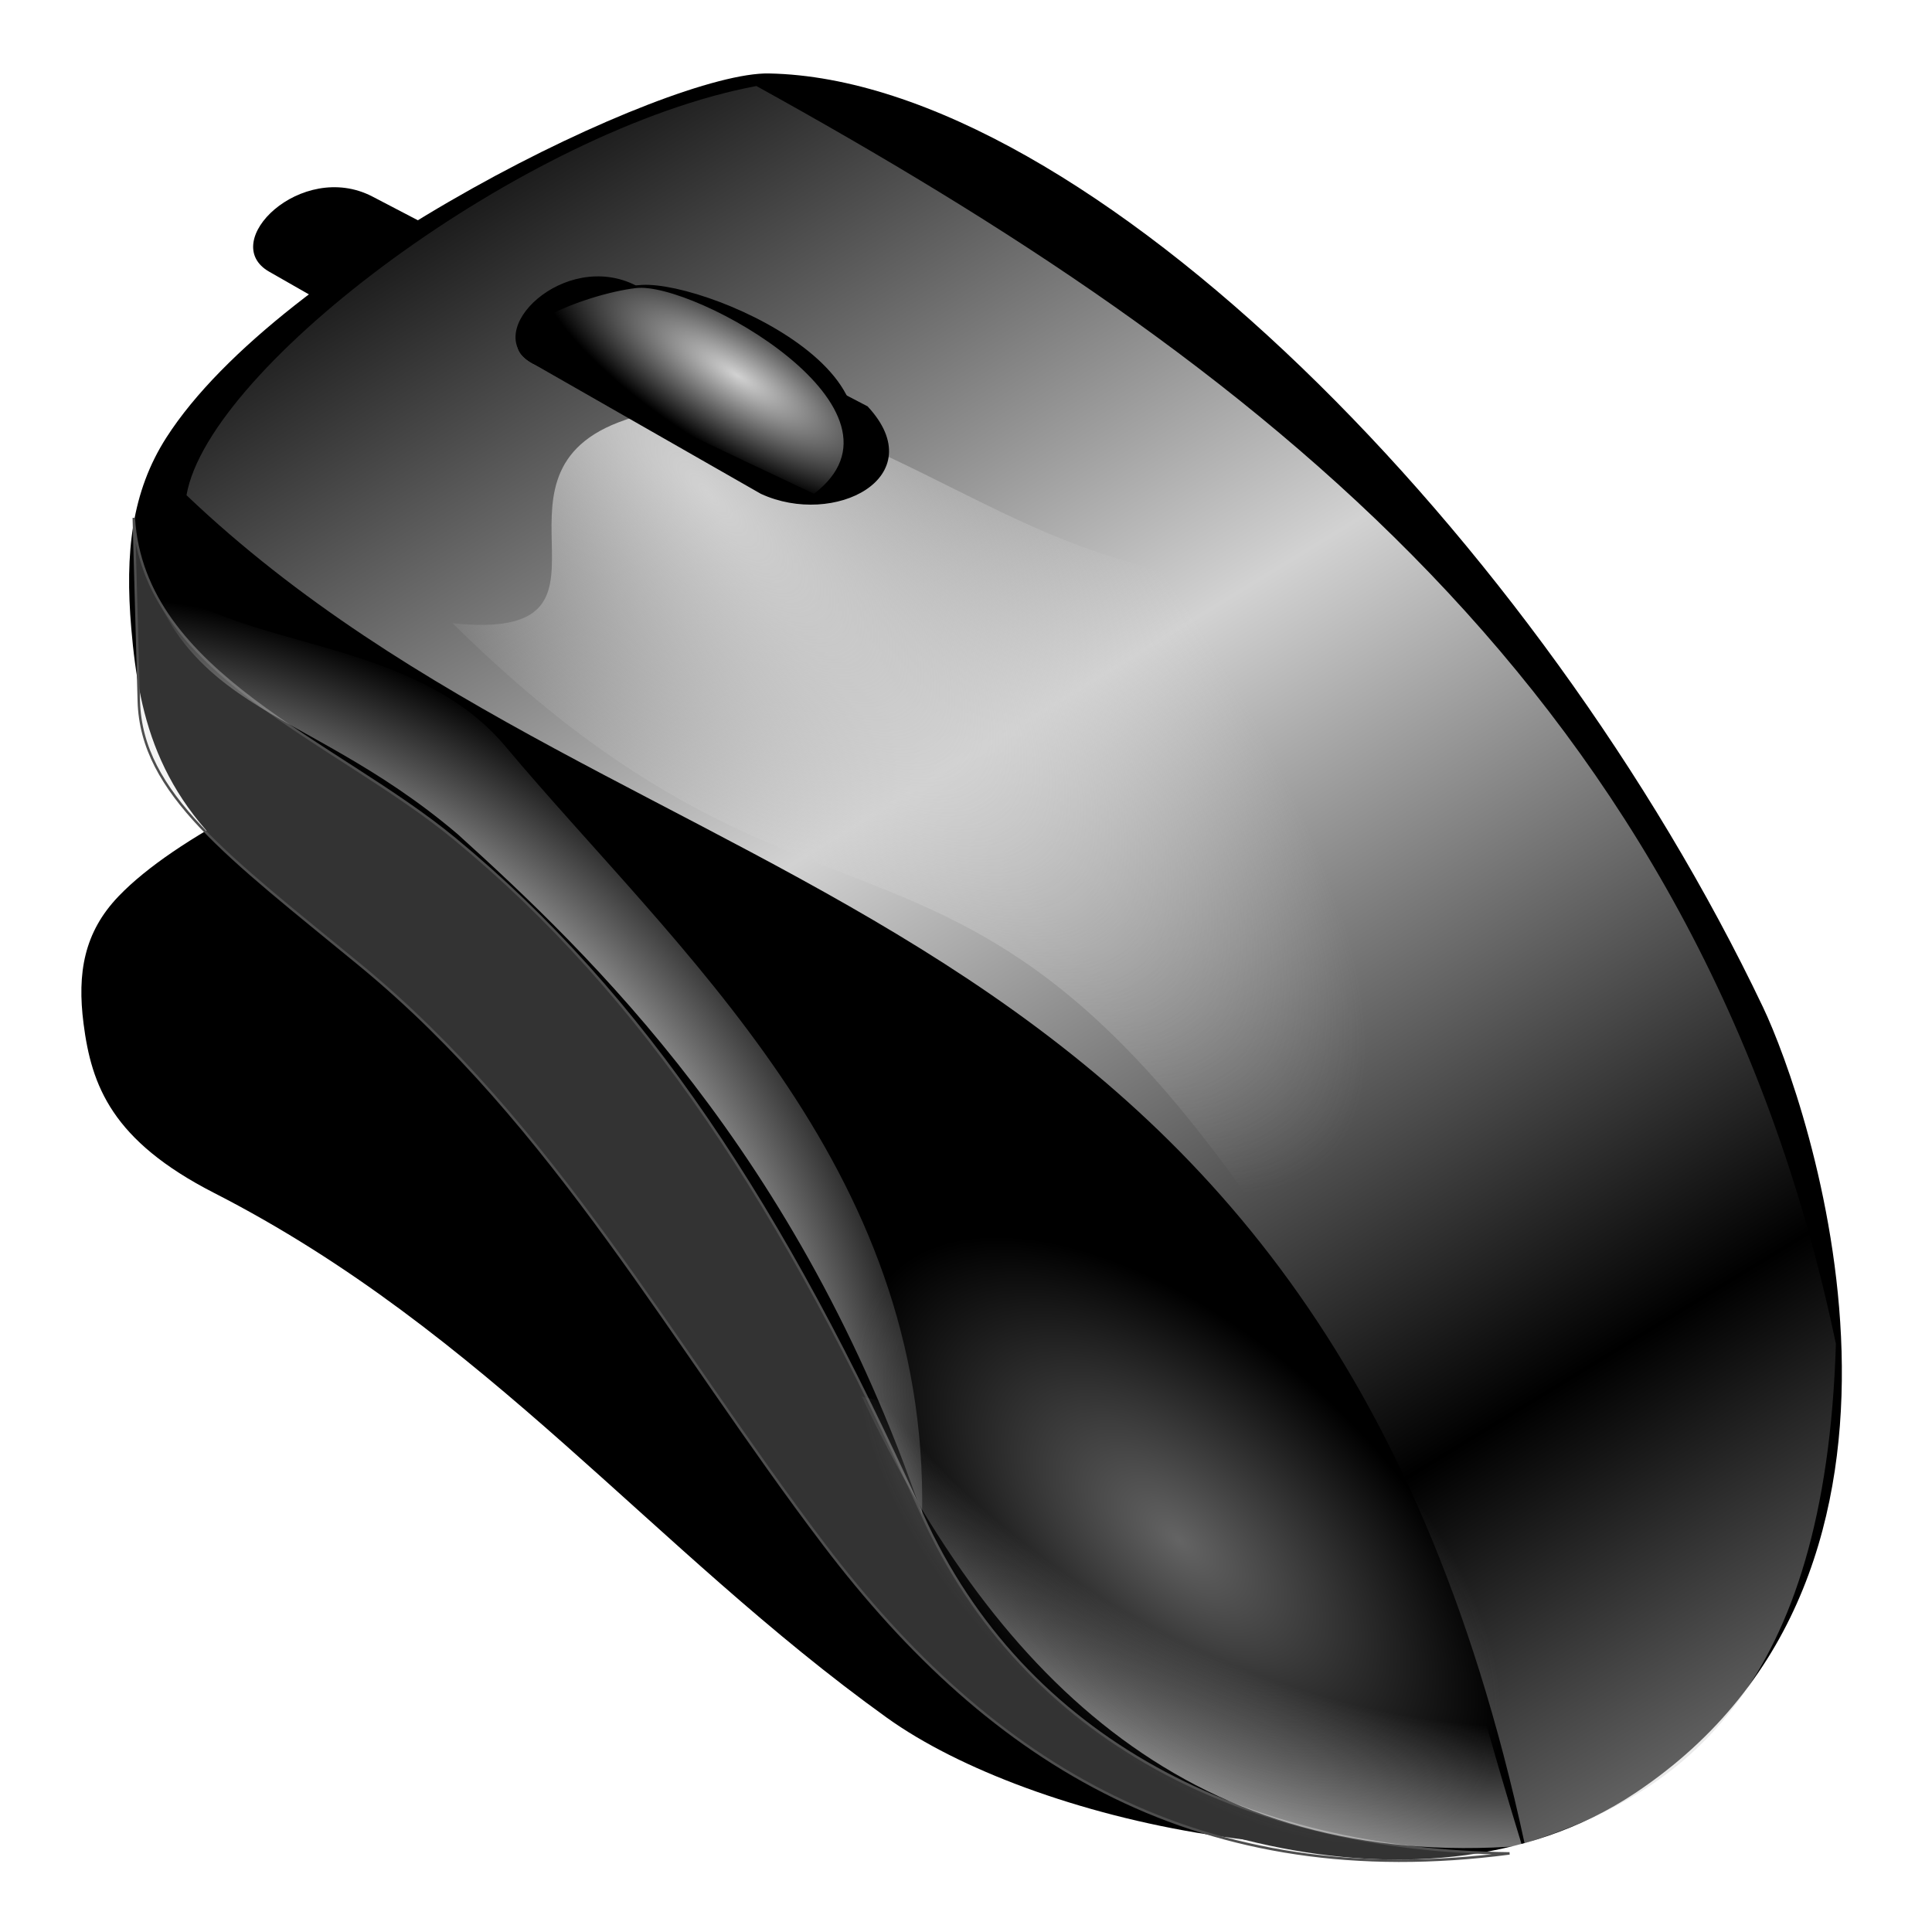 <?xml version="1.0" encoding="UTF-8" standalone="no"?>
<!-- Created with Inkscape (http://www.inkscape.org/) -->
<svg
   xmlns:dc="http://purl.org/dc/elements/1.1/"
   xmlns:cc="http://creativecommons.org/ns#"
   xmlns:rdf="http://www.w3.org/1999/02/22-rdf-syntax-ns#"
   xmlns:svg="http://www.w3.org/2000/svg"
   xmlns="http://www.w3.org/2000/svg"
   xmlns:xlink="http://www.w3.org/1999/xlink"
   xmlns:sodipodi="http://sodipodi.sourceforge.net/DTD/sodipodi-0.dtd"
   xmlns:inkscape="http://www.inkscape.org/namespaces/inkscape"
   id="svg2"
   sodipodi:version="0.32"
   inkscape:version="0.46"
   width="256"
   height="256"
   version="1.0"
   sodipodi:docname="m12.svg"
   inkscape:output_extension="org.inkscape.output.svg.inkscape">
  <defs
     id="defs5">
    <linearGradient
       id="linearGradient3238">
      <stop
         id="stop3240"
         offset="0"
         style="stop-color:#d2d2d2;stop-opacity:0.476;" />
      <stop
         id="stop3242"
         offset="1"
         style="stop-color:#d2d2d2;stop-opacity:0;" />
    </linearGradient>
    <linearGradient
       id="linearGradient3216">
      <stop
         style="stop-color:#ffffff;stop-opacity:0;"
         offset="0"
         id="stop3218" />
      <stop
         id="stop3224"
         offset="0.649"
         style="stop-color:#ffffff;stop-opacity:0;" />
      <stop
         style="stop-color:#ffffff;stop-opacity:1;"
         offset="1"
         id="stop3220" />
    </linearGradient>
    <linearGradient
       id="linearGradient3188">
      <stop
         style="stop-color:#d2d2d2;stop-opacity:1;"
         offset="0"
         id="stop3190" />
      <stop
         id="stop3196"
         offset="0.797"
         style="stop-color:#d2d2d2;stop-opacity:1;" />
      <stop
         style="stop-color:#d2d2d2;stop-opacity:0;"
         offset="1"
         id="stop3192" />
    </linearGradient>
    <linearGradient
       inkscape:collect="always"
       id="linearGradient3178">
      <stop
         style="stop-color:#d2d2d2;stop-opacity:1;"
         offset="0"
         id="stop3180" />
      <stop
         style="stop-color:#d2d2d2;stop-opacity:0;"
         offset="1"
         id="stop3182" />
    </linearGradient>
    <linearGradient
       inkscape:collect="always"
       id="linearGradient3170">
      <stop
         style="stop-color:#d2d2d2;stop-opacity:1;"
         offset="0"
         id="stop3172" />
      <stop
         style="stop-color:#d2d2d2;stop-opacity:0;"
         offset="1"
         id="stop3174" />
    </linearGradient>
    <inkscape:perspective
       sodipodi:type="inkscape:persp3d"
       inkscape:vp_x="0 : 526.18109 : 1"
       inkscape:vp_y="0 : 1000 : 0"
       inkscape:vp_z="744.09448 : 526.18109 : 1"
       inkscape:persp3d-origin="372.04724 : 350.78739 : 1"
       id="perspective9" />
    <linearGradient
       inkscape:collect="always"
       xlink:href="#linearGradient3178"
       id="linearGradient3184"
       x1="-368.867"
       y1="295.408"
       x2="-190.316"
       y2="588.265"
       gradientUnits="userSpaceOnUse"
       spreadMethod="reflect"
       gradientTransform="translate(800,-10.204)" />
    <radialGradient
       inkscape:collect="always"
       xlink:href="#linearGradient3188"
       id="radialGradient3194"
       cx="-841.938"
       cy="646.54"
       fx="-841.938"
       fy="646.54"
       r="160.731"
       gradientTransform="matrix(1.759,1.871,-2.065,1.941,2768.474,996.625)"
       gradientUnits="userSpaceOnUse" />
    <radialGradient
       inkscape:collect="always"
       xlink:href="#linearGradient3170"
       id="radialGradient3198"
       cx="303.277"
       cy="249.465"
       fx="303.277"
       fy="249.465"
       r="267.355"
       gradientTransform="matrix(0.938,1.015,-0.344,0.318,84.131,-182.391)"
       gradientUnits="userSpaceOnUse" />
    <radialGradient
       inkscape:collect="always"
       xlink:href="#linearGradient3170"
       id="radialGradient3210"
       cx="302.399"
       cy="145.636"
       fx="302.399"
       fy="145.636"
       r="70.96"
       gradientTransform="matrix(1.125,0.698,-0.228,0.369,-12.776,-108.413)"
       gradientUnits="userSpaceOnUse" />
    <radialGradient
       inkscape:collect="always"
       xlink:href="#linearGradient3216"
       id="radialGradient3222"
       cx="423.611"
       cy="414.683"
       fx="423.611"
       fy="414.683"
       r="134.684"
       gradientTransform="matrix(-0.927,1.837,-2.603,-1.313,2023.52,274.661)"
       gradientUnits="userSpaceOnUse" />
    <radialGradient
       inkscape:collect="always"
       xlink:href="#linearGradient3238"
       id="radialGradient3236"
       cx="404.619"
       cy="588.453"
       fx="404.619"
       fy="588.453"
       r="66.513"
       gradientTransform="matrix(1,0,0,1.917,0,-539.415)"
       gradientUnits="userSpaceOnUse" />
    <filter
       inkscape:collect="always"
       id="filter3250">
      <feGaussianBlur
         inkscape:collect="always"
         stdDeviation="11.811"
         id="feGaussianBlur3252" />
    </filter>
    <linearGradient
       inkscape:collect="always"
       xlink:href="#linearGradient3178"
       id="linearGradient3288"
       gradientUnits="userSpaceOnUse"
       gradientTransform="translate(800,-10.204)"
       spreadMethod="reflect"
       x1="-368.867"
       y1="295.408"
       x2="-190.316"
       y2="588.265" />
    <radialGradient
       inkscape:collect="always"
       xlink:href="#linearGradient3170"
       id="radialGradient3290"
       gradientUnits="userSpaceOnUse"
       gradientTransform="matrix(0.938,1.015,-0.344,0.318,84.131,-182.391)"
       cx="303.277"
       cy="249.465"
       fx="303.277"
       fy="249.465"
       r="267.355" />
    <radialGradient
       inkscape:collect="always"
       xlink:href="#linearGradient3188"
       id="radialGradient3292"
       gradientUnits="userSpaceOnUse"
       gradientTransform="matrix(1.759,1.871,-2.065,1.941,2768.474,996.625)"
       cx="-841.938"
       cy="646.54"
       fx="-841.938"
       fy="646.54"
       r="160.731" />
    <radialGradient
       inkscape:collect="always"
       xlink:href="#linearGradient3170"
       id="radialGradient3294"
       gradientUnits="userSpaceOnUse"
       gradientTransform="matrix(1.125,0.698,-0.228,0.369,-12.776,-108.413)"
       cx="302.399"
       cy="145.636"
       fx="302.399"
       fy="145.636"
       r="70.96" />
    <radialGradient
       inkscape:collect="always"
       xlink:href="#linearGradient3216"
       id="radialGradient3296"
       gradientUnits="userSpaceOnUse"
       gradientTransform="matrix(-0.927,1.837,-2.603,-1.313,2023.52,274.661)"
       cx="423.611"
       cy="414.683"
       fx="423.611"
       fy="414.683"
       r="134.684" />
    <radialGradient
       inkscape:collect="always"
       xlink:href="#linearGradient3238"
       id="radialGradient3298"
       gradientUnits="userSpaceOnUse"
       gradientTransform="matrix(1,0,0,1.917,0,-539.415)"
       cx="404.619"
       cy="588.453"
       fx="404.619"
       fy="588.453"
       r="66.513" />
  </defs>
  <sodipodi:namedview
     inkscape:window-height="1025"
     inkscape:window-width="1680"
     inkscape:pageshadow="2"
     inkscape:pageopacity="0.0"
     guidetolerance="10.0"
     gridtolerance="10.0"
     objecttolerance="10.0"
     borderopacity="1.0"
     bordercolor="#666666"
     pagecolor="#ffffff"
     id="base"
     showgrid="false"
     inkscape:zoom="3.3828125"
     inkscape:cx="128"
     inkscape:cy="128"
     inkscape:window-x="-5"
     inkscape:window-y="0"
     inkscape:current-layer="svg2" />
  <g
     id="g3274"
     transform="matrix(0.326,0,0,0.326,1.759,-1.244)">
    <path
       style="fill:#000000;fill-opacity:1;fill-rule:evenodd;stroke:none;stroke-width:1px;stroke-linecap:butt;stroke-linejoin:miter;stroke-opacity:1;filter:url(#filter3250)"
       d="M 42.845,368.058 C 88.881,320.125 246.531,268.709 287.743,269.237 C 416.894,270.894 601.403,395.985 691.825,522.763 C 709.825,548 776.236,675.408 639.784,736.079 C 550.926,775.588 413.285,743.806 355.09,702.003 C 259.687,633.471 192.403,545.378 81.621,488.687 C 40.07,467.424 31.795,445.129 28.56,419.853 C 25.945,399.428 28.694,382.792 42.845,368.058 z"
       id="path3244"
       sodipodi:nodetypes="csssssss" />
    <path
       style="fill:#000000;fill-opacity:1;fill-rule:evenodd;stroke:none;stroke-width:1px;stroke-linecap:butt;stroke-linejoin:miter;stroke-opacity:1"
       d="M 196.939,167.347 C 226.366,180.945 265.911,160.83 239.796,132.653 L 145.918,83.673 C 117.079,68.739 82.905,102.3 104.082,114.286 L 196.939,167.347 z"
       id="path3226"
       sodipodi:nodetypes="ccccc" />
    <path
       sodipodi:nodetypes="csssssss"
       id="path2384"
       d="M 62.245,181.633 C 108.28,109.866 265.931,32.882 307.143,33.673 C 436.293,36.154 620.802,223.446 711.224,413.265 C 729.225,451.052 795.635,641.814 659.184,732.653 C 570.325,791.808 432.684,744.223 374.49,681.633 C 279.087,579.023 211.803,447.126 101.02,362.245 C 59.47,330.409 51.194,297.027 47.959,259.184 C 45.345,228.602 48.094,203.693 62.245,181.633 z"
       style="fill:#000000;fill-opacity:1;fill-rule:evenodd;stroke:none;stroke-width:1px;stroke-linecap:butt;stroke-linejoin:miter;stroke-opacity:1" />
    <path
       sodipodi:nodetypes="ccccc"
       id="path3156"
       d="M 70.408,205.102 C 252.355,378.408 528.867,357.024 614.286,753.061 C 678.869,732.885 736.561,690.275 740.816,550 C 685.528,286.053 502.828,149.807 302.041,38.776 C 208.089,56.419 79.386,152.904 70.408,205.102 z"
       style="fill:url(#linearGradient3288);fill-opacity:1;fill-rule:evenodd;stroke:none;stroke-width:1px;stroke-linecap:butt;stroke-linejoin:miter;stroke-opacity:1" />
    <path
       sodipodi:nodetypes="cssscssc"
       id="path3158"
       d="M 48.98,214.286 L 51.02,288.776 C 52.053,326.479 87.405,351.971 140.816,395.918 C 220.017,461.086 267.814,550.275 329.592,631.633 C 397.982,721.699 483.127,773.457 608.163,757.143 C 501.137,755.986 410.899,711.423 369.388,619.388 C 312.679,493.658 256.386,408.342 179.592,344.898 C 130.998,304.752 52.802,277.681 48.98,214.286 z"
       style="fill:#d2d2d2;fill-opacity:0.245;fill-rule:evenodd;stroke:#4e4e4e;stroke-width:1px;stroke-linecap:butt;stroke-linejoin:miter;stroke-opacity:1" />
    <path
       style="fill:url(#radialGradient3290);fill-opacity:1;fill-rule:evenodd;stroke:none;stroke-width:1px;stroke-linecap:butt;stroke-linejoin:miter;stroke-opacity:1"
       d="M 178.571,257.143 C 354.444,430.801 400.575,275.622 585.714,632.653 C 667.644,663.497 767.204,507.964 678.571,383.673 C 602.706,277.287 515.85,251.196 447.041,230.298 C 375.967,208.712 314.579,149.093 245.918,175.51 C 186.424,198.401 255.916,265.149 178.571,257.143 z"
       id="path3168"
       sodipodi:nodetypes="ccsssc" />
    <path
       style="fill:url(#radialGradient3292);fill-opacity:1;fill-rule:evenodd;stroke:none;stroke-width:1px;stroke-linecap:butt;stroke-linejoin:miter;stroke-opacity:1"
       d="M 48.98,214.286 C 62.786,295.427 115.533,287.567 180.612,342.857 C 234.511,391.705 319.481,472.683 369.388,619.388 C 372.141,477.255 269.39,389.9 200,307.143 C 153.636,251.846 54.222,272.948 48.98,214.286 z"
       id="path3186"
       sodipodi:nodetypes="cccsc" />
    <path
       sodipodi:nodetypes="ccccc"
       id="path3200"
       d="M 304.082,204.082 C 333.509,217.68 373.054,197.565 346.939,169.388 L 253.061,120.408 C 224.221,105.474 190.048,139.034 211.224,151.02 L 304.082,204.082 z"
       style="fill:#000000;fill-opacity:1;fill-rule:evenodd;stroke:#000000;stroke-width:1px;stroke-linecap:butt;stroke-linejoin:miter;stroke-opacity:1" />
    <path
       sodipodi:nodetypes="cccc"
       id="path3212"
       d="M 325.51,205.102 C 381.052,159.728 276.876,115.829 253.061,120.408 C 232.385,122.821 190.048,139.034 211.224,151.02 L 325.51,205.102 z"
       style="fill:#000000;fill-opacity:1;fill-rule:evenodd;stroke:#000000;stroke-width:1px;stroke-linecap:butt;stroke-linejoin:miter;stroke-opacity:1" />
    <path
       style="fill:url(#radialGradient3294);fill-opacity:1;fill-rule:evenodd;stroke:#000000;stroke-width:1px;stroke-linecap:butt;stroke-linejoin:miter;stroke-opacity:1"
       d="M 325.51,205.102 C 371.638,170.395 276.827,117.531 253.061,120.408 C 232.385,122.821 190.048,139.034 211.224,151.02 L 325.51,205.102 z"
       id="path3202"
       sodipodi:nodetypes="cccc" />
    <path
       sodipodi:nodetypes="cccc"
       id="path3214"
       d="M 344.898,571.429 C 422.45,589.121 522.75,703.491 577.551,624.49 C 588.07,667.687 600.025,710.884 613.265,754.082 C 481.552,764.13 400.623,688.932 344.898,571.429 z"
       style="fill:url(#radialGradient3296);fill-opacity:1;fill-rule:evenodd;stroke:none;stroke-width:1px;stroke-linecap:butt;stroke-linejoin:miter;stroke-opacity:1" />
    <path
       transform="matrix(0.953,-0.821,0.899,0.87,-440.78,450.018)"
       d="M 471.132,588.453 A 66.513,127.483 0 1 1 338.106,588.453 A 66.513,127.483 0 1 1 471.132,588.453 z"
       sodipodi:ry="127.48268"
       sodipodi:rx="66.512703"
       sodipodi:cy="588.45264"
       sodipodi:cx="404.61893"
       id="path3228"
       style="fill:url(#radialGradient3298);fill-opacity:1;stroke:none;stroke-opacity:1"
       sodipodi:type="arc" />
  </g>
</svg>
